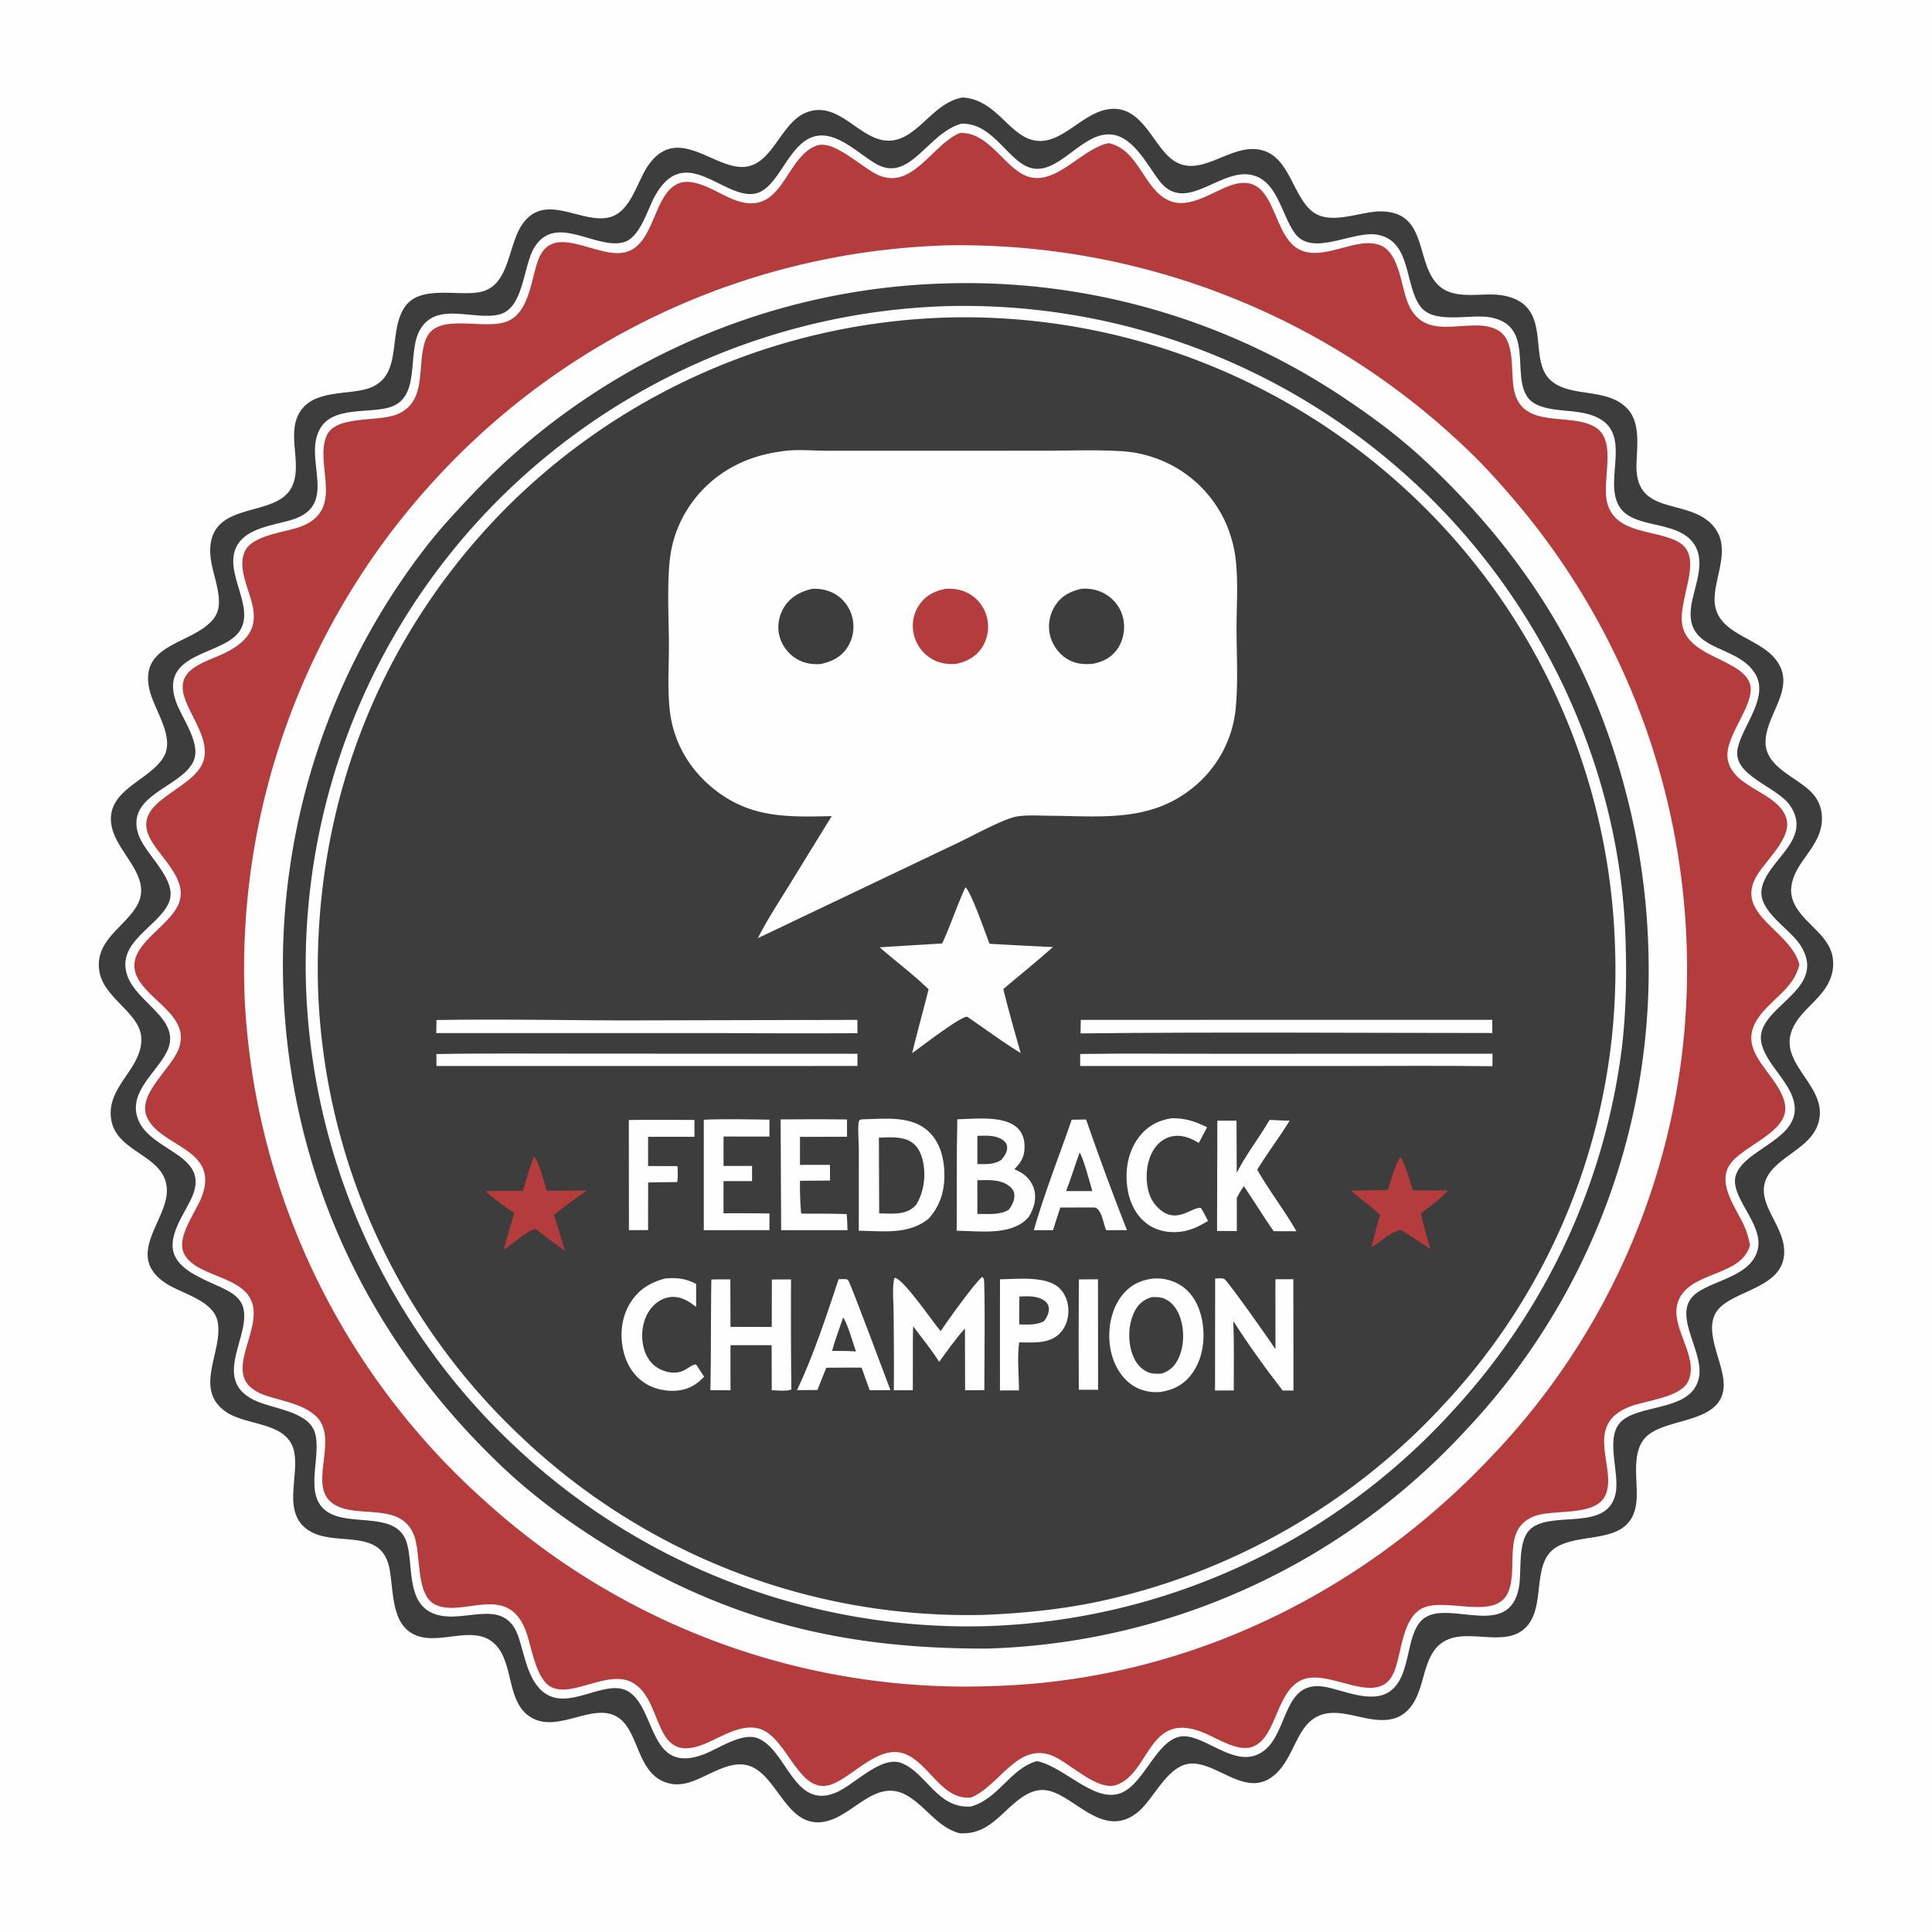 <svg version="1.1" xmlns="http://www.w3.org/2000/svg" style="display: block;" viewBox="0 0 2048 2048" width="1024" height="1024">
<path transform="translate(0,0)" fill="rgb(254,254,254)" d="M 0 0 L 2048 0 L 2048 2048 L 0 2048 L 0 0 z"/>
<path transform="translate(0,0)" fill="rgb(61,61,61)" d="M 1020.48 103.337 C 1057.94 105.666 1070.4 147.311 1100.45 149.352 C 1128.85 151.281 1150.93 114.863 1181.23 115.376 C 1209.28 115.851 1220.61 147.904 1237.8 164.964 C 1266.36 193.303 1297.24 157.3 1328.54 157.992 C 1364.95 158.797 1367.92 201.846 1388.44 221.869 C 1407.96 240.921 1440.51 223.869 1464.01 224.09 C 1513.94 224.559 1500.07 278.44 1524.54 302.148 C 1539.24 316.387 1562.4 311.944 1581 312.195 C 1585.74 312.259 1590.56 312.619 1595.2 313.601 C 1646.13 324.373 1619.66 378.622 1642.4 401.795 C 1662.81 422.585 1703.3 409.757 1725.23 433.376 C 1739.27 448.487 1735.17 473.691 1734.74 492.697 C 1733.49 547.711 1788.64 527.387 1815.33 556.686 C 1835.53 578.857 1818.82 607.815 1817.57 633.049 C 1815.68 671.058 1860.52 674.107 1880.59 697.007 C 1906.58 726.658 1872.97 755.039 1871.58 784.93 C 1870.21 814.284 1906.56 823.577 1922.37 842.273 C 1927.44 848.276 1930.32 855.337 1931.11 863.141 C 1934.49 896.523 1900.83 912.421 1898.74 941.795 C 1897.24 962.762 1918 977.265 1930.43 991.462 C 1933.31 994.748 1935.95 998.22 1938.12 1002.02 C 1942.04 1008.86 1943.67 1016.37 1943.17 1024.22 C 1941.04 1057.53 1904.67 1068.63 1897.95 1097.27 C 1890.58 1128.68 1932.11 1150.69 1928.99 1183 C 1926.56 1208.12 1902.48 1218.57 1885.5 1233.12 C 1845.33 1267.54 1894.95 1294.39 1891.12 1331 C 1887.78 1363 1845.34 1367.27 1825.23 1384.19 C 1799.59 1405.78 1829.94 1445.33 1827.02 1471.96 C 1823.03 1508.42 1768.69 1502.96 1746.68 1521.55 C 1727.94 1537.38 1736.59 1569.16 1734.77 1590.68 C 1730.67 1639 1679.44 1623.16 1650.65 1639.59 C 1622.86 1655.45 1638.83 1700.11 1619.16 1723.19 C 1597.26 1748.9 1555.72 1724.09 1529.87 1740.55 C 1504.81 1756.49 1512.84 1796.71 1489.16 1815.69 C 1469.63 1831.35 1442.69 1818.45 1420.78 1816.1 C 1372.75 1810.95 1377.57 1861.09 1349.32 1882.95 C 1321.75 1904.28 1293.82 1871.83 1266.51 1869.5 C 1238.87 1867.15 1224.55 1905.81 1206.38 1920.74 C 1168.18 1952.12 1136.9 1899.11 1106.44 1897.5 C 1087.34 1896.49 1071.22 1915.66 1057.99 1927.14 C 1045.55 1937.94 1033.97 1944.45 1016.86 1943.26 C 993.648 1936.72 981.783 1915.36 961.943 1903.6 C 928.907 1884.03 905.571 1923.85 875.719 1930.68 C 837.035 1939.53 826.626 1890.15 800.341 1874.63 C 776.858 1860.77 750.96 1884.31 728.399 1890.02 C 723.919 1891.15 719.218 1891.75 714.599 1891.34 A 37.654 37.654 0 0 1 706.28 1889.61 C 674.023 1878.89 677.817 1833.4 653.541 1819.58 C 629.232 1805.73 595.425 1833.86 568.038 1822.99 C 533.936 1809.45 547.366 1759.95 521.628 1740.25 C 497.942 1722.13 461.164 1746.7 435.772 1730.88 C 414.245 1717.48 417.262 1683.24 412.539 1661.37 C 403.233 1618.26 354.285 1640.69 326.559 1621.87 C 299.105 1603.23 316.975 1566.08 311.915 1539.51 C 305.617 1506.44 261.155 1512.18 238.848 1496.14 C 204.967 1471.78 236.617 1432.5 230.748 1401.31 C 226.37 1378.05 192.214 1371.53 175.067 1359.85 C 132.211 1330.65 176.983 1294.36 176.896 1262.03 C 176.799 1226.28 129.179 1223.01 119.223 1192.4 C 119.05 1191.86 118.889 1191.33 118.743 1190.79 C 118.592 1190.22 118.454 1189.66 118.331 1189.09 C 110.368 1152.4 151.83 1133.36 149.742 1099.66 C 148.136 1073.75 110.019 1057.99 105.356 1029.85 C 100.238 998.944 128.303 985.034 143.103 963.384 C 165.355 930.834 123.808 905.672 118.279 875.399 C 111.413 837.801 156.815 828.543 172.87 803.445 C 186.523 782.1 163.543 753.046 158.499 731.348 C 147.05 682.089 202.623 683.41 225.337 657.224 C 229.911 651.95 231.975 645.753 232.063 638.817 C 232.327 618.169 220.703 598.598 223.157 577.613 C 228.605 531.033 292.904 548.733 309.244 516.329 C 321.361 492.298 302.854 459.79 318.256 436.119 C 332.042 414.93 363.192 418.068 385.041 413.217 C 429.914 403.254 409.475 354.339 429.086 325.417 C 445.169 301.697 485.153 314.362 508.926 309.541 C 540.783 303.08 537.96 259.684 554.074 237.188 C 577.758 204.123 614.369 236.177 644.031 230.788 C 668.811 226.285 674.869 192.32 687.724 174.512 C 717.801 132.844 754.8 177.058 786.575 176.999 C 819.176 176.939 826.763 129.456 855.636 118.892 C 889.988 106.324 911.481 149.458 942.286 149.109 C 972.484 148.767 988.306 108.658 1020.48 103.337 z"/>
<path transform="translate(0,0)" fill="rgb(254,254,254)" d="M 1019 131.118 C 1054.89 129.831 1070.02 176.137 1097.07 178.846 C 1125.37 181.68 1149.5 137.921 1179.91 142.811 C 1202.21 146.398 1216.44 175.332 1228.8 191.509 C 1255.95 227.052 1291.61 180.14 1324.52 185.046 C 1354.31 189.487 1357.96 227.9 1372.99 247.769 C 1391.5 272.26 1433.96 244.442 1459.63 248.747 C 1496.38 254.909 1488.54 302.137 1505.73 324.969 C 1520.22 344.23 1558.55 332.546 1579.55 336.347 C 1627.41 345.006 1601.39 397.456 1619.79 421.762 C 1630.15 435.463 1657.5 434.316 1673.46 436.893 C 1678.35 437.683 1683.39 438.737 1688.07 440.399 C 1733.11 456.399 1699.24 507.595 1716.22 536.432 C 1731.08 561.656 1778.05 550.428 1795.78 576.714 C 1807.87 594.639 1797.37 618.882 1793.49 637.968 C 1782.36 692.705 1840.07 680.998 1860.38 713.89 C 1875.82 738.895 1847.2 768.844 1842.02 793.257 C 1835.78 822.612 1884.09 833.379 1897.96 854.507 C 1921.61 890.562 1872.95 911.647 1867.47 942.085 C 1863.21 965.745 1896.84 983.853 1908.35 1001.73 C 1937.05 1046.31 1872.93 1063.71 1866.95 1095.58 C 1863.73 1112.75 1880.99 1131.36 1890.08 1144.77 C 1892.02 1147.63 1893.97 1150.5 1895.69 1153.51 C 1924.97 1204.64 1852.06 1213.82 1840.42 1244.7 C 1831.76 1267.68 1869.55 1296.6 1863.39 1323.99 C 1857.1 1351.96 1819.57 1356.2 1799.51 1369.9 C 1769.06 1390.71 1807.13 1431.63 1800.92 1460.49 C 1793.55 1494.76 1744.68 1488.35 1721.73 1504.19 C 1698.78 1520.04 1717.93 1560.29 1712.45 1583.93 C 1703.46 1622.67 1649.35 1602.25 1624.78 1618.89 C 1607.39 1630.67 1613.73 1664.8 1610 1683.5 C 1599.46 1736.24 1540.05 1698.29 1512.14 1713.79 C 1487.87 1727.28 1498.45 1777.07 1472.11 1793.72 C 1453.42 1805.52 1425.19 1792.24 1405.83 1788.39 C 1358.48 1778.98 1366.82 1838.67 1337.57 1857.43 C 1311.86 1873.91 1284.44 1845.26 1259.5 1840.85 C 1230.49 1835.72 1216.95 1882.94 1193.68 1897.89 C 1164.29 1916.79 1130.62 1873.43 1099.25 1866.83 C 1070.88 1874.59 1058.49 1907.1 1029.01 1915.02 C 993.68 1917.16 982.559 1880.28 956.445 1869.21 C 933.933 1859.67 905.259 1893.02 884.431 1900.91 C 841.614 1917.12 834.148 1855.95 804.084 1842.92 C 787.022 1835.53 761.985 1853.64 746.035 1859.67 C 687.771 1881.72 695.917 1812.28 666.619 1793.39 C 644.162 1778.92 608.308 1810.14 581.994 1797.42 C 560.367 1786.97 556.578 1755.95 549.803 1735.7 C 534.073 1688.67 487.496 1725.84 455.849 1708.71 C 431.265 1695.4 437.965 1658.45 431.324 1635.83 C 421.32 1601.74 373.909 1618.04 348.924 1603.74 C 319.642 1586.98 341.95 1544 333.685 1518.31 C 326.326 1495.43 287.741 1493.51 268.62 1483.81 C 223.457 1460.89 267.973 1414.06 257.165 1384.14 C 252.343 1370.8 234.489 1365.02 222.652 1359.39 C 208.752 1352.79 189.399 1344.32 184.24 1328.44 C 178.233 1309.95 194.585 1287.52 202.392 1271.48 C 226.218 1222.51 157.668 1221.84 145.704 1184.76 C 136.795 1157.15 165.769 1136.97 176.758 1115.1 C 194.11 1080.57 144.18 1063.67 134.595 1033.09 C 123.87 998.872 165.971 983.299 178.398 958.199 C 190.678 933.398 153.521 906.521 146.444 883.726 C 133.687 842.64 190.657 835.087 204.565 808.028 C 214.516 788.665 192.582 761.628 186.35 743.248 C 168.489 690.577 236.837 695.302 254.13 668.784 C 271.015 642.89 236.199 606.621 251.042 578.774 C 261.098 559.907 289.555 556.797 308.066 551.402 C 361.106 535.945 320.169 486.706 339.547 453.985 C 353.284 430.789 389.947 438.306 412.23 432.013 C 447.647 422.012 430.372 373.612 445.838 348.498 C 463.844 319.26 503.277 340.33 529.687 333.22 C 555.673 326.224 554.236 281.878 566.571 262.072 C 589.203 225.733 631.436 264.919 661.081 256.8 C 678.438 252.047 686.139 222.562 694.079 208.074 C 725.534 150.68 766.325 210.489 799.458 205.407 C 825.464 201.419 834.699 152.212 863.467 144.562 C 886.753 138.37 910.194 163.176 928.571 173.679 C 964.669 194.313 982.868 141.323 1019 131.118 z"/>
<path transform="translate(0,0)" fill="rgb(181,60,60)" d="M 1017.26 141.028 C 1044.91 139.483 1060.51 169.826 1081.49 183.229 C 1114.28 204.18 1143.27 159.19 1173.79 152.04 L 1175.2 151.724 C 1207.65 158.525 1212.14 201.108 1239.58 212.796 C 1260.53 221.726 1284.38 203.885 1303.56 196.863 C 1352.63 178.896 1346.5 245.845 1375.34 263.401 C 1401.86 279.553 1439.88 248.024 1465.25 260.947 C 1482.31 269.633 1485.37 300.866 1490.96 317.304 C 1508.05 367.542 1557.19 333.983 1586.9 349.522 C 1608.64 360.891 1599.78 397.31 1605.94 417.52 C 1617.25 454.644 1664.35 437.147 1690.59 452.558 C 1715.31 467.084 1697 510.13 1703.99 534.112 C 1713.51 566.774 1755.66 561.095 1779.51 574.716 C 1808.35 591.19 1775.77 638.225 1784.15 666.099 C 1790.18 686.148 1814.65 694.241 1831.4 703.253 C 1839.8 707.769 1849.13 712.884 1853.7 721.665 C 1865.08 743.563 1826.94 779.17 1831.48 805.051 C 1836.93 836.143 1886.03 839.304 1893.82 868.378 C 1899.23 888.583 1871.58 912.182 1862.09 928.537 C 1838.23 969.656 1897.6 985.673 1907.45 1022.36 C 1901.57 1048.34 1876.83 1059.21 1863.1 1080.04 C 1839.19 1116.29 1886.84 1138.63 1892.16 1171.03 C 1896.96 1200.26 1847.54 1213.79 1833.55 1234.71 C 1820.1 1254.84 1840.37 1280.78 1848.76 1299.15 C 1851.88 1305.99 1853.64 1312.52 1855.11 1319.88 C 1846.31 1352.74 1795.06 1347.22 1780.31 1376.2 C 1766.28 1403.77 1802.45 1436.73 1789.51 1464.28 C 1781.42 1481.51 1744.42 1484.56 1727.79 1490.99 C 1676.92 1510.66 1715.29 1557.31 1701.57 1585.51 C 1690.54 1608.17 1646.7 1599.24 1626.05 1607.39 C 1591.34 1621.1 1610.24 1662.43 1598.42 1688.45 C 1585.22 1717.5 1534.13 1693.73 1509.33 1704.1 C 1485.91 1713.9 1486.2 1752.42 1477.64 1772.65 C 1461.65 1810.44 1412.26 1770.36 1382.98 1779.71 C 1351.94 1789.63 1354.61 1842.01 1327.43 1851.77 C 1312.58 1857.1 1291 1843.25 1277.6 1837.45 C 1217 1811.21 1219.86 1879.06 1183.63 1892.06 C 1163.77 1899.18 1134.39 1869.22 1116.52 1861.55 C 1078.97 1845.45 1059.67 1893.29 1029.22 1905.45 C 998.454 1908.51 985.104 1869.25 959.383 1859.26 C 932.194 1848.7 905.659 1881.93 882.509 1891.14 C 847.727 1904.99 835.875 1844.48 807.086 1833.24 C 788.132 1825.85 765.531 1840.62 748.497 1847.96 C 690.884 1872.82 704.742 1803.55 670.97 1783.93 C 645.558 1769.17 608.256 1799.06 585.317 1788.81 C 567.25 1780.74 563.555 1743.58 556.661 1726.88 C 536.729 1678.61 491.218 1714.35 462.087 1701.31 C 439.648 1691.27 447.05 1646.38 438.4 1626.29 C 424.63 1594.3 385.742 1607.81 360.068 1597.65 C 323.958 1583.36 354.185 1538.19 341.389 1510.27 C 331.785 1489.31 299.267 1485.73 280.051 1478.73 C 230.349 1460.63 278.882 1413.41 266.998 1380.22 C 256.72 1351.5 205.399 1353.49 194.549 1327.67 C 187.297 1310.42 207.988 1284.39 214.023 1268.24 C 233.155 1217.01 169.053 1216.15 155.553 1183.65 C 145.564 1159.6 181.726 1132.83 189.491 1111.66 C 202.276 1076.8 156.341 1060.89 144.798 1034.44 C 130.97 1002.75 181.046 983.024 190.046 956.368 C 198.727 930.656 168.611 908.416 158.485 887.605 C 139.304 848.187 205.36 838.097 215.643 806.651 C 221.466 788.844 208.99 769.107 201.602 753.582 C 196.796 743.483 190.742 731.144 195.179 719.881 C 200.867 705.445 223.449 699.287 236.426 693.16 C 302.577 661.927 245.443 620.557 259.035 585.588 C 266.628 566.051 305.361 564.62 322.676 556.663 C 364.227 537.568 333.911 492.824 345.844 462.775 C 355.172 439.284 400.341 448.034 421.449 438.968 C 454.33 424.845 440.844 385.351 451.58 359.238 C 463.72 329.708 514.227 351.455 538.957 340.077 C 561.244 329.823 562.951 296.159 570.446 275.769 C 586.176 232.974 635.248 276.882 665.011 266.762 C 694.515 256.729 692.629 205.545 719.327 194.402 C 736.271 187.33 760.651 204.612 776.286 211.012 C 830.375 233.154 830.512 167.597 865.397 154.4 C 884.125 147.314 914.793 179.107 932.209 186.139 C 967.744 200.487 988.423 153.319 1017.26 141.028 z"/>
<path transform="translate(0,0)" fill="rgb(254,254,254)" d="M 995.187 260.427 A 232.793 232.793 0 0 1 1001.74 260.127 A 776.637 776.637 0 0 1 1554.16 475.345 C 1572.53 492.637 1589.41 511.49 1605.76 530.676 A 766.195 766.195 0 0 1 1787.95 1002.49 A 746.265 746.265 0 0 1 1580.98 1543.96 C 1442.94 1690.39 1255.44 1781.23 1053.25 1787.25 A 757.812 757.812 0 0 1 514.661 1591.65 A 764.093 764.093 0 0 1 259.582 1062.89 A 765.389 765.389 0 0 1 455.956 514.123 A 765.916 765.916 0 0 1 995.187 260.427 z"/>
<path transform="translate(0,0)" fill="rgb(61,61,61)" d="M 1001.74 300.462 A 718.986 718.986 0 0 1 1425.93 422.621 C 1456.03 442.71 1484.14 463.744 1510.61 488.418 C 1616.34 586.993 1687.49 700.296 1723.72 840.743 A 734.856 734.856 0 0 1 1747.07 998.619 A 710.975 710.975 0 0 1 1553.3 1516.67 A 718.673 718.673 0 0 1 1047.06 1747.55 C 897.293 1748.11 776.191 1719.79 647.425 1641.22 C 606.811 1616.44 567.639 1588.17 532.988 1555.41 C 388.604 1418.9 305.471 1240.48 300.11 1041.33 A 723.361 723.361 0 0 1 453.655 577.086 C 469.034 557.512 486.288 539.279 503.399 521.227 A 719.048 719.048 0 0 1 1001.74 300.462 z"/>
<path transform="translate(0,0)" fill="rgb(254,254,254)" d="M 1005.33 324.469 A 702.763 702.763 0 0 1 1498.3 510.714 C 1630.87 632.711 1715.57 807.939 1722.85 988.656 C 1724.51 1029.91 1724.05 1071.22 1719.06 1112.24 A 694.561 694.561 0 0 1 1540.54 1494.95 A 697.871 697.871 0 0 1 1045.39 1723.79 A 700.937 700.937 0 0 1 547.516 1534.87 A 701.936 701.936 0 0 1 324.305 1042.59 A 698.848 698.848 0 0 1 517.973 540.383 A 703.097 703.097 0 0 1 1005.33 324.469 z"/>
<path transform="translate(0,0)" fill="rgb(61,61,61)" d="M 1009.53 336.47 A 690.923 690.923 0 0 1 1493.93 522.4 A 685.262 685.262 0 0 1 1711.88 1000.77 A 674.517 674.517 0 0 1 1530.62 1488.65 A 695.365 695.365 0 0 1 1159.74 1698.73 C 1120.82 1706.54 1081.95 1710.31 1042.33 1711.85 A 687.212 687.212 0 0 1 550.655 1521.37 A 683.925 683.925 0 0 1 337.108 1047.03 C 332.151 859.833 397.397 684.227 526.924 548.269 A 689.076 689.076 0 0 1 1009.53 336.47 z"/>
<path transform="translate(0,0)" fill="rgb(254,254,254)" d="M 1143.69 1356.21 L 1163.92 1356.12 L 1164.02 1473.23 L 1143.63 1473.19 A 8133.21 8133.21 0 0 1 1143.69 1356.21 z"/>
<path transform="translate(0,0)" fill="rgb(181,60,60)" d="M 566.073 1225.71 C 572.784 1234.99 575.867 1251.06 579.571 1262.17 A 2937.29 2937.29 0 0 0 622.107 1261.92 C 610.331 1270.34 598.316 1278.81 587.157 1288.02 C 591.417 1300.5 594.9 1313.36 598.851 1325.96 C 588.697 1318.96 578.919 1311.11 568.967 1303.8 L 567.033 1302.94 C 560.707 1303.35 541.774 1319.73 535.136 1324.03 L 534.031 1324.73 C 537.326 1311.62 541.431 1298.62 545.2 1285.63 C 534.166 1279.07 524.356 1270.84 514.434 1262.76 A 704.153 704.153 0 0 1 554.307 1262.53 C 557.822 1250.17 561.485 1237.72 566.073 1225.71 z"/>
<path transform="translate(0,0)" fill="rgb(181,60,60)" d="M 1484.18 1226.58 C 1489.12 1231.36 1495.22 1254.33 1497.65 1261.74 L 1534.93 1262.02 C 1526.73 1271.26 1516.09 1278.7 1506.33 1286.21 C 1508.92 1299.05 1512.87 1311.83 1516.35 1324.46 C 1506.33 1316.92 1495.69 1310.42 1485.06 1303.78 C 1475.01 1305.69 1462.46 1316.44 1453.98 1322.26 C 1456.35 1310.7 1459.8 1299.31 1462.89 1287.93 C 1453.37 1278.36 1442.01 1271.22 1432.26 1261.95 A 1578.02 1578.02 0 0 0 1471.25 1261.35 C 1474.9 1249.77 1478.18 1237.15 1484.18 1226.58 z"/>
<path transform="translate(0,0)" fill="rgb(254,254,254)" d="M 666.576 1187.25 C 689.743 1186.87 712.969 1187.19 736.143 1187.17 L 736.172 1205.04 L 687.028 1205.06 L 686.997 1236.04 L 718.244 1236.16 C 718.373 1241.78 718.782 1247.48 717.889 1253.06 A 2204.5 2204.5 0 0 0 687.044 1253.48 L 687.009 1303.94 L 666.708 1304.01 L 666.576 1187.25 z"/>
<path transform="translate(0,0)" fill="rgb(254,254,254)" d="M 1242.09 1185.35 C 1256.93 1185.26 1266.36 1188.61 1279.59 1194.92 C 1276.58 1200.45 1273.72 1206.06 1270.8 1211.63 C 1265.07 1208.01 1258.88 1205.11 1252.09 1204.25 C 1244.25 1203.26 1236.63 1205.24 1230.44 1210.21 C 1221.3 1217.55 1216.86 1229.54 1215.81 1240.91 C 1214.65 1253.4 1216.57 1267.8 1225.04 1277.54 C 1245.3 1300.84 1262.18 1279.38 1272.9 1280.39 C 1275.83 1284.81 1278.15 1289.56 1280.55 1294.29 C 1272.73 1298.92 1265 1303.04 1256.03 1304.93 C 1242.84 1307.71 1228.1 1305.81 1216.92 1297.98 C 1204.6 1289.36 1197.71 1275.43 1195.32 1260.88 C 1192.23 1242.13 1195.21 1221.97 1206.56 1206.39 C 1215.41 1194.23 1227.39 1187.56 1242.09 1185.35 z"/>
<path transform="translate(0,0)" fill="rgb(254,254,254)" d="M 704.774 1355.27 C 717.141 1354.16 726.867 1355.1 737.928 1361.05 L 737.951 1385.33 C 730.496 1379.73 723.106 1374.72 713.342 1374.76 C 705.488 1374.79 698.136 1378.47 692.705 1384.02 C 683.803 1393.11 680.197 1405.89 680.794 1418.4 C 681.297 1428.94 684.842 1439.69 692.908 1446.86 C 700.932 1454 714.415 1457.64 724.506 1452.93 C 728.524 1451.06 733.326 1446.63 737.708 1446.35 L 739.253 1448.44 L 746.357 1459.39 C 740.703 1465.31 734.61 1470 726.658 1472.38 C 713.803 1476.23 697.892 1474.22 686.27 1467.76 C 673.474 1460.64 665.175 1448.38 661.417 1434.47 C 656.798 1417.36 658.183 1398.24 667.123 1382.76 C 675.725 1367.85 688.401 1359.71 704.774 1355.27 z"/>
<path transform="translate(0,0)" fill="rgb(254,254,254)" d="M 746.061 1186.96 C 769.154 1186.02 792.543 1186.62 815.655 1186.87 L 815.632 1204.85 L 766.999 1204.78 L 766.973 1235.97 L 797.198 1235.98 L 797.201 1252 L 766.966 1251.99 L 766.925 1273.5 L 766.945 1286.14 A 2147.44 2147.44 0 0 1 815.66 1286.34 L 815.648 1304.01 L 746.057 1304.05 L 746.061 1186.96 z"/>
<path transform="translate(0,0)" fill="rgb(254,254,254)" d="M 854.78 1186.49 A 2201.24 2201.24 0 0 1 897.849 1186.71 L 897.891 1205 L 848.025 1205.11 L 848.002 1234.86 A 2262.25 2262.25 0 0 1 879.798 1234.84 L 879.843 1251.43 L 848.03 1251.69 C 847.895 1263.36 848.172 1274.83 849.295 1286.45 L 859.5 1286.54 A 1075.96 1075.96 0 0 1 897.534 1286.96 C 898.049 1292.63 898.144 1298.39 898.401 1304.07 L 828.052 1304.07 L 827.512 1186.63 L 854.78 1186.49 z"/>
<path transform="translate(0,0)" fill="rgb(254,254,254)" d="M 888.964 1356.02 C 891.669 1355.84 894.366 1355.9 897.075 1355.94 C 897.751 1356.34 898.57 1356.56 899.103 1357.13 C 901.414 1359.63 939.387 1461.89 943.912 1473.59 L 921.909 1473.7 L 913.327 1449.8 L 900.74 1449.69 L 875.885 1449.87 L 866.463 1473.47 L 844.918 1473.62 C 862.655 1436.07 875.841 1395.37 888.964 1356.02 z"/>
<path transform="translate(0,0)" fill="rgb(61,61,61)" d="M 893.72 1396.73 C 898.027 1401.5 904.747 1425.3 907.314 1432.61 L 899.25 1432.13 L 882.042 1432 C 885.237 1420.14 889.772 1408.38 893.72 1396.73 z"/>
<path transform="translate(0,0)" fill="rgb(254,254,254)" d="M 1345.81 1187.09 A 664.175 664.175 0 0 0 1367.1 1187.99 C 1356.15 1205.63 1343.59 1222.22 1332.72 1239.92 C 1345.44 1262.28 1361.43 1282.77 1374.25 1305.13 L 1350.16 1305.12 C 1339.22 1289.52 1329.27 1273.17 1318.55 1257.4 C 1315.64 1261.46 1313.33 1265.48 1311.07 1269.91 L 1311.08 1304.97 L 1290.13 1304.86 L 1290.43 1187.92 L 1310.78 1187.95 L 1310.97 1243.41 C 1321.05 1223.4 1334.66 1206.33 1345.81 1187.09 z"/>
<path transform="translate(0,0)" fill="rgb(254,254,254)" d="M 1060.02 1356.11 C 1077.89 1355.93 1108.9 1352.16 1122.76 1365.24 C 1129.27 1371.37 1132.42 1380.2 1132.56 1389.03 C 1132.71 1398.41 1129.46 1407.79 1122.55 1414.3 C 1111.46 1424.76 1094.45 1423.03 1080.36 1422.98 C 1078.18 1438.92 1080.07 1457.65 1080.18 1473.89 L 1060 1473.94 L 1060.02 1356.11 z"/>
<path transform="translate(0,0)" fill="rgb(61,61,61)" d="M 1080.66 1374.31 C 1089.11 1374.11 1097.96 1373.41 1105.59 1377.79 C 1108.71 1379.58 1111.19 1382.21 1111.74 1385.91 C 1112.5 1390.99 1109.72 1396.67 1106.65 1400.51 C 1098.21 1404.85 1089.7 1404.06 1080.48 1403.99 A 751.628 751.628 0 0 1 1080.66 1374.31 z"/>
<path transform="translate(0,0)" fill="rgb(254,254,254)" d="M 1136.05 1186.93 L 1151.3 1186.71 A 3125.17 3125.17 0 0 0 1194.61 1303.99 L 1172.6 1304.05 C 1169.93 1297.77 1168.5 1287.01 1163.94 1282.1 C 1161.51 1279.49 1159.56 1280.1 1156.25 1279.98 L 1123.95 1280.02 L 1116.16 1304.06 L 1095.93 1304.04 C 1106.86 1265.58 1122.87 1225.13 1136.05 1186.93 z"/>
<path transform="translate(0,0)" fill="rgb(61,61,61)" d="M 1144.42 1221.76 C 1148.3 1226.79 1155.53 1254.67 1157.95 1262.62 L 1143.75 1262.63 L 1130.08 1262.62 C 1135.38 1249.24 1139.45 1235.29 1144.42 1221.76 z"/>
<path transform="translate(0,0)" fill="rgb(254,254,254)" d="M 754.064 1356.36 C 760.744 1356.06 767.502 1356.24 774.192 1356.23 L 774.344 1406.52 L 818.087 1406.63 L 818.216 1356.45 C 824.966 1356.13 831.779 1356.28 838.538 1356.27 A 7368.76 7368.76 0 0 0 838.857 1472.71 C 835.895 1475.07 822.362 1473.78 818.08 1473.74 L 817.995 1425.94 L 774.402 1425.98 C 774.185 1441.9 774.368 1457.83 774.387 1473.75 L 753.059 1473.65 C 753.826 1434.54 753.444 1395.45 754.064 1356.36 z"/>
<path transform="translate(0,0)" fill="rgb(254,254,254)" d="M 1145.08 1117.28 C 1195.69 1116.51 1246.42 1117.12 1297.05 1117.05 L 1582.15 1116.99 L 1582.06 1130.25 C 1529.8 1129.51 1477.47 1130.01 1425.21 1130.01 L 1145 1130.03 L 1145.08 1117.28 z"/>
<path transform="translate(0,0)" fill="rgb(254,254,254)" d="M 462.586 1117.35 C 512.381 1116.4 562.311 1116.96 612.119 1116.88 L 908.974 1117.04 L 908.943 1129.97 L 462.692 1130.03 L 462.586 1117.35 z"/>
<path transform="translate(0,0)" fill="rgb(254,254,254)" d="M 1288.11 1355.31 C 1290.48 1355.22 1293.35 1354.87 1295.68 1355.17 C 1296.12 1355.23 1297.66 1355.63 1298.15 1356.01 C 1302.52 1359.35 1346.86 1421.94 1352.02 1430.22 L 1351.98 1356.08 L 1370.98 1356.03 L 1371.13 1474.05 L 1359.69 1474.01 C 1341.46 1450.59 1323.36 1425.38 1307.38 1400.4 C 1308.28 1424.87 1307.84 1449.46 1307.83 1473.94 L 1287.98 1474 L 1288.11 1355.31 z"/>
<path transform="translate(0,0)" fill="rgb(254,254,254)" d="M 1145.69 1081.11 L 1581.87 1081.07 L 1581.9 1095.03 C 1436.43 1095 1290.84 1093.83 1145.38 1095.46 C 1145.4 1090.68 1145.58 1085.89 1145.69 1081.11 z"/>
<path transform="translate(0,0)" fill="rgb(254,254,254)" d="M 462.684 1081.3 C 528.163 1080.17 593.821 1081.48 659.314 1081.69 L 908.882 1081.12 L 908.891 1095.26 A 13070.6 13070.6 0 0 1 763.43 1095.1 L 462.468 1095.12 L 462.684 1081.3 z"/>
<path transform="translate(0,0)" fill="rgb(254,254,254)" d="M 1041.17 1353.52 C 1041.72 1354.17 1042.45 1354.71 1042.82 1355.48 C 1044.52 1359.03 1043.41 1460.08 1043.45 1473.57 L 1023.05 1473.75 L 1022.9 1408.26 C 1012.88 1419.18 1004.31 1431.7 995.577 1443.65 C 987.37 1430.56 977.235 1418.28 967.96 1405.91 C 967.542 1419.08 967.745 1432.32 967.686 1445.5 L 967.619 1473.68 L 947.485 1473.79 C 947.867 1446.71 947.456 1419.58 947.308 1392.5 C 947.243 1380.6 945.613 1366.78 947.851 1355.21 L 949.253 1354.55 C 959.637 1358.49 987.886 1400.09 997.097 1411.04 C 1005.04 1399.38 1031.77 1361.67 1041.17 1353.52 z"/>
<path transform="translate(0,0)" fill="rgb(254,254,254)" d="M 1014.8 1186.48 C 1033.43 1186.13 1064.52 1182.09 1078.7 1195.85 C 1084.49 1201.47 1086.21 1208.74 1086.06 1216.61 C 1085.88 1226.58 1082.1 1232.6 1075.26 1239.38 L 1075.96 1239.71 L 1077.12 1240.29 C 1078.64 1241.03 1080.16 1241.75 1081.64 1242.57 C 1088.71 1246.47 1094.35 1253.4 1096.36 1261.26 C 1098.98 1271.46 1095.79 1281.25 1090.53 1289.98 C 1089.76 1290.88 1088.99 1291.73 1088.14 1292.55 C 1070.14 1309.96 1037.33 1304.87 1014.11 1304.61 C 1014.4 1265.26 1013.88 1225.82 1014.8 1186.48 z"/>
<path transform="translate(0,0)" fill="rgb(61,61,61)" d="M 1036.04 1204.03 C 1044.88 1203.85 1054.55 1203.02 1062.39 1207.96 C 1065.16 1209.7 1067.24 1212.08 1067.6 1215.47 C 1068.15 1220.68 1064.7 1225.72 1061.51 1229.46 C 1053.83 1234.69 1044.88 1234.03 1036.04 1233.98 L 1036.04 1204.03 z"/>
<path transform="translate(0,0)" fill="rgb(61,61,61)" d="M 1036.03 1251.09 C 1046.69 1250.99 1058.66 1249.92 1068.02 1255.96 C 1071.35 1258.1 1074.58 1261.29 1075.19 1265.37 C 1076.06 1271.26 1072.88 1277.92 1069.31 1282.37 C 1059.77 1288.25 1046.88 1286.8 1036.06 1286.79 L 1036.03 1251.09 z"/>
<path transform="translate(0,0)" fill="rgb(254,254,254)" d="M 914.253 1186.5 C 937.674 1186.13 966.029 1182.05 984.53 1199.62 C 996.143 1210.66 1000.53 1226.73 1001.06 1242.29 C 1001.71 1261.26 997.059 1278.29 983.851 1292.28 C 962.798 1309.08 935.579 1304.93 910.345 1304.62 L 910.403 1218.37 C 910.394 1211.07 908.99 1195.33 910.391 1188.9 C 910.548 1188.18 911.18 1187.65 911.575 1187.03 L 914.253 1186.5 z"/>
<path transform="translate(0,0)" fill="rgb(61,61,61)" d="M 931.652 1205.95 C 942.203 1205.6 955.249 1204.45 964.763 1209.77 C 971.979 1213.81 975.898 1221.21 977.865 1228.99 C 981.885 1244.88 979.787 1263.17 971.168 1277.12 C 970.753 1277.56 970.346 1278 969.923 1278.43 C 960.03 1288.49 944.839 1286.37 931.979 1286.2 L 931.652 1205.95 z"/>
<path transform="translate(0,0)" fill="rgb(254,254,254)" d="M 1222.28 1355.34 A 47.926 47.926 0 0 1 1253.08 1363.49 C 1265.37 1372.02 1271.9 1386.14 1274.44 1400.5 C 1277.76 1419.22 1275.11 1440.05 1263.8 1455.75 C 1255.32 1467.53 1244.32 1473.37 1230.25 1475.52 C 1218.94 1476.49 1207.67 1473.93 1198.51 1467.03 C 1186.17 1457.75 1178.9 1442.5 1176.72 1427.44 C 1174.06 1409.1 1177.67 1388.1 1189.33 1373.3 C 1197.99 1362.31 1208.66 1357.05 1222.28 1355.34 z"/>
<path transform="translate(0,0)" fill="rgb(61,61,61)" d="M 1220.4 1375.09 C 1225.27 1374.83 1229.98 1374.74 1234.54 1376.73 C 1242.05 1380.01 1247.22 1386.86 1250.18 1394.3 C 1255.66 1408.12 1255.65 1426.59 1249.17 1440.1 C 1245.23 1448.33 1239.98 1453.22 1231.37 1456.1 C 1226.14 1456.35 1221.25 1456.5 1216.37 1454.33 C 1208.86 1451 1203.76 1444.23 1200.84 1436.74 C 1195.39 1422.78 1195.76 1404.51 1202.32 1390.96 C 1206.33 1382.66 1211.72 1377.93 1220.4 1375.09 z"/>
<path transform="translate(0,0)" fill="rgb(254,254,254)" d="M 1023.41 940.513 C 1029.95 946.524 1044.59 989.407 1048.96 1000.43 A 4912.96 4912.96 0 0 0 1116.15 1003.92 C 1099.03 1019.15 1081.05 1033.62 1063.57 1048.44 C 1069.11 1071.21 1075.57 1093.7 1081.95 1116.25 C 1062.63 1104.44 1044.13 1090.59 1025.38 1077.84 C 1025.32 1077.83 1025.25 1077.8 1025.19 1077.8 C 1018.52 1077.07 975.096 1110.58 966.952 1116.43 C 972.241 1093.7 978.827 1071.36 984.308 1048.69 C 968.106 1032.79 949.519 1019.12 932.43 1004.17 L 998.781 1000.09 C 1007.76 980.578 1014.37 960.028 1023.41 940.513 z"/>
<path transform="translate(0,0)" fill="rgb(254,254,254)" d="M 829.172 478.38 C 843.484 476.051 859.729 477.674 874.288 477.784 L 950.306 477.835 L 1104.54 477.77 C 1131.86 477.769 1159.7 476.675 1186.97 478.16 A 131.364 131.364 0 0 1 1223.86 485.282 A 128.909 128.909 0 0 1 1297.82 551.009 A 134.504 134.504 0 0 1 1309.72 591.654 C 1312.74 616.09 1310.77 642.266 1310.79 666.913 C 1310.81 694.376 1312.56 723.201 1309.92 750.467 A 121.46 121.46 0 0 1 1303.31 780.385 A 123.027 123.027 0 0 1 1263.44 835.867 C 1218.39 871.739 1166.72 865.089 1113.05 864.743 C 1101.51 864.669 1089.21 863.652 1077.83 865.548 C 1063.99 867.854 1031.1 885.99 1016.37 892.975 L 803.357 994.494 C 812.97 975.438 824.836 957.355 836.052 939.216 L 881.65 865.119 C 836.333 866.07 797.72 867.533 759.611 838.615 C 732.82 818.285 714.818 789.41 710.357 755.867 C 707.266 732.625 709.114 707.702 709.078 684.238 C 709.034 654.917 706.216 608.379 711.97 580.986 A 126.793 126.793 0 0 1 735.528 530.03 C 758.818 499.793 791.73 483.1 829.172 478.38 z"/>
<path transform="translate(0,0)" fill="rgb(61,61,61)" d="M 860.839 624.237 C 869.189 623.697 877.503 625.369 884.802 629.508 A 39.46 39.46 0 0 1 903.49 654.527 A 40.828 40.828 0 0 1 897.925 686.806 C 891.141 696.941 881.078 701.653 869.497 703.936 C 860.454 704.326 852.657 703.29 844.73 698.607 A 40.352 40.352 0 0 1 826.131 673.752 C 823.615 663.46 825.689 652.278 831.345 643.365 C 838.173 632.603 848.717 626.992 860.839 624.237 z"/>
<path transform="translate(0,0)" fill="rgb(181,60,60)" d="M 1002.1 624.254 C 1011.1 623.649 1019.64 624.919 1027.54 629.516 A 39.811 39.811 0 0 1 1046.19 654.468 A 40.951 40.951 0 0 1 1040.74 686.771 C 1034.34 696.468 1024.31 701.557 1013.19 703.827 C 1003.82 704.365 995.017 703.038 986.93 698.02 A 41.112 41.112 0 0 1 968.633 672.243 A 39.408 39.408 0 0 1 974.115 641.731 C 980.764 631.563 990.461 626.472 1002.1 624.254 z"/>
<path transform="translate(0,0)" fill="rgb(61,61,61)" d="M 1146.11 624.168 C 1156.03 623.471 1165.26 625.362 1173.63 630.95 A 39.651 39.651 0 0 1 1190.92 656.963 C 1192.87 667.48 1190.59 679.146 1184.47 687.963 C 1178.07 697.191 1168.79 701.748 1157.99 703.737 C 1148.96 704.37 1140.74 703.781 1132.65 699.341 C 1122.87 693.977 1115.65 684.093 1113.04 673.3 A 40.763 40.763 0 0 1 1118.31 642.313 C 1124.95 631.773 1134.39 626.917 1146.11 624.168 z"/>
</svg>